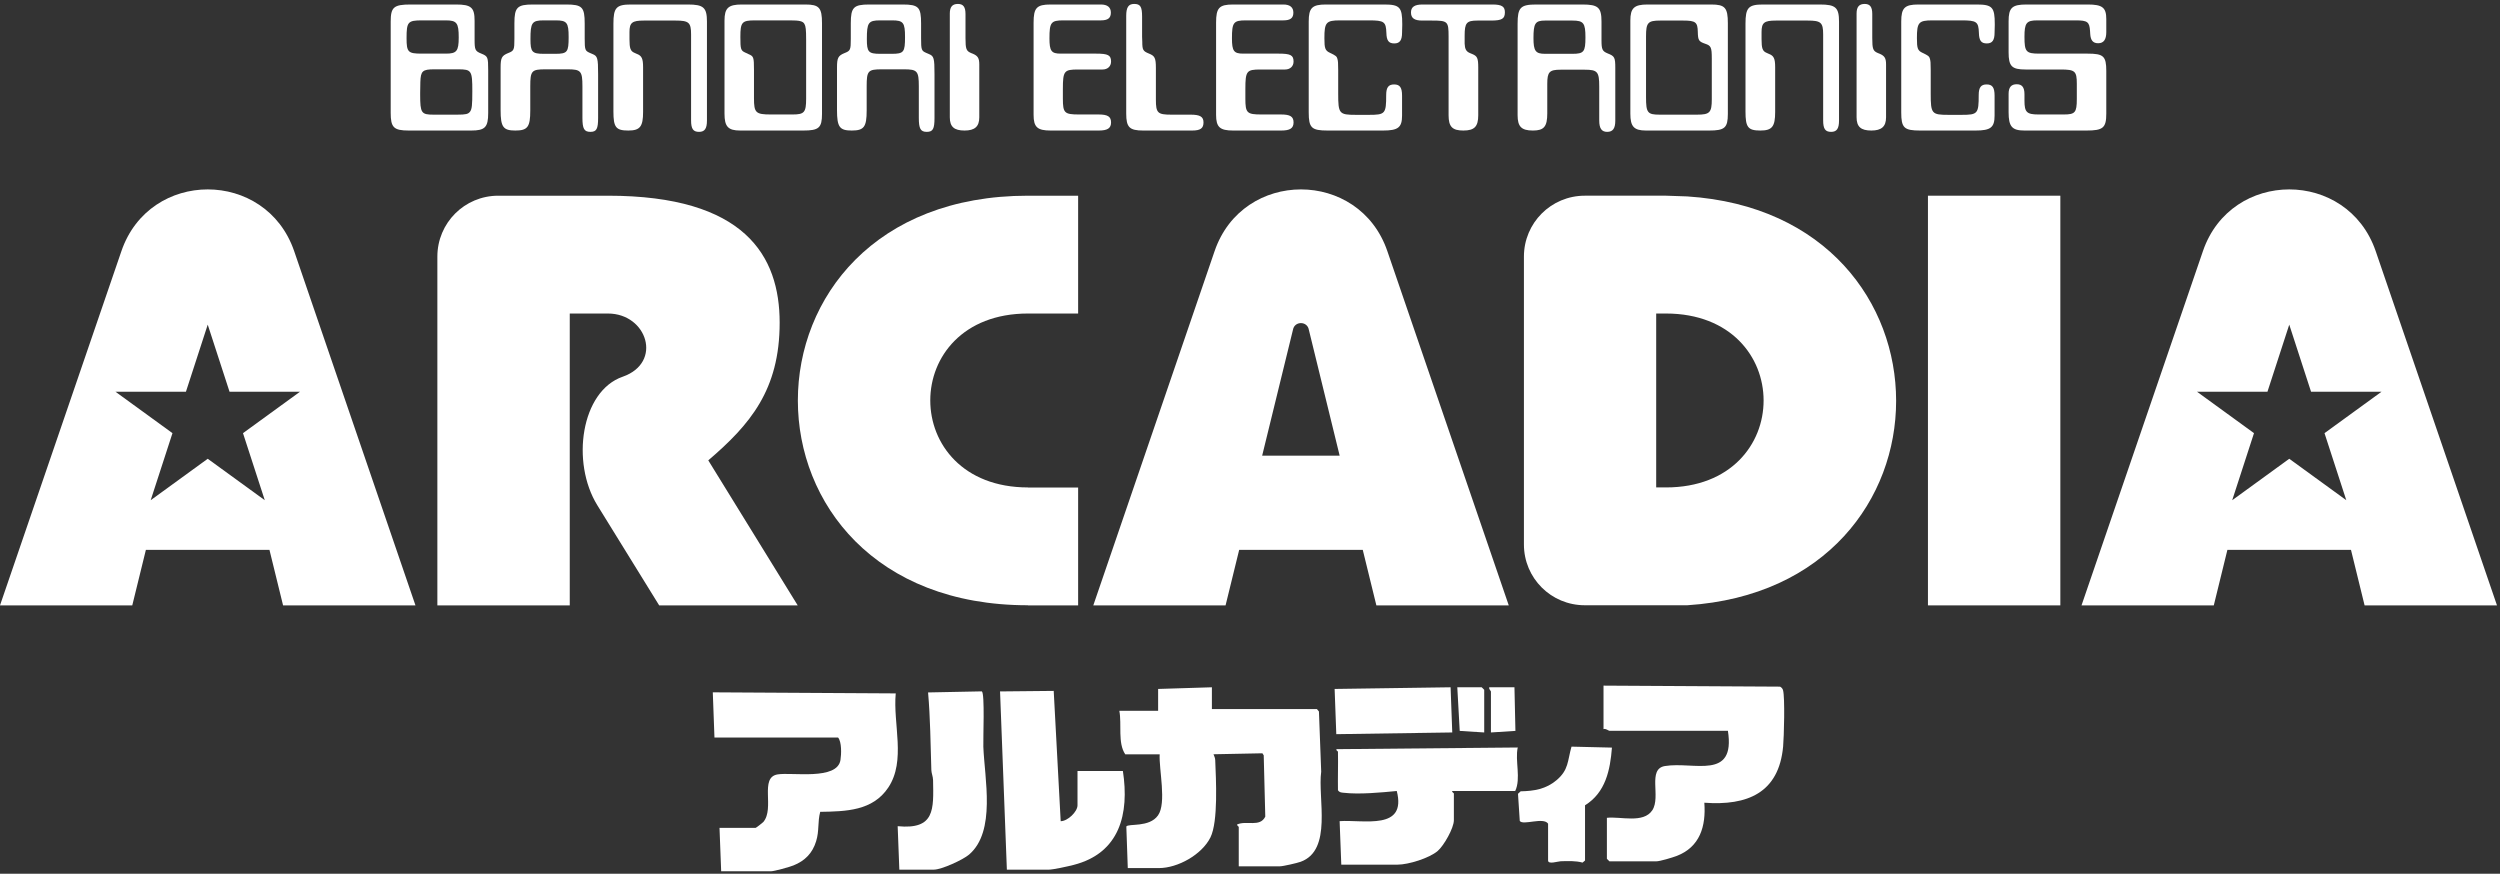 <svg width="392" height="137" viewBox="0 0 392 137" fill="none" xmlns="http://www.w3.org/2000/svg">
<rect x="0" y="0" width="392" height="137" fill="#333333" stroke="none"/>
<path d="M111.059 72.184C117.608 66.579 122.25 61.144 122.25 50.596C122.25 40.122 116.814 30.686 95.321 30.686H78.128C72.844 30.686 68.579 34.951 68.579 40.235V94.924H89.338V49.16H95.321C101.473 49.16 103.963 56.861 97.641 59.068C91.093 61.333 89.508 72.505 93.66 79.223L103.36 94.924H125.081L111.059 72.184Z" fill="white"/>
<path d="M302.302 94.924H323.061V30.686H302.302V94.924Z" fill="white"/>
<path d="M264.56 30.798L261.256 30.685H248.5C243.216 30.685 238.951 34.95 238.951 40.234V85.374C238.951 90.658 243.216 94.904 248.5 94.904H264.577C308.228 92.074 308.228 33.629 264.56 30.798ZM261.221 76.429H259.691V49.16H261.221C281.637 49.179 281.637 76.429 261.221 76.429Z" fill="white"/>
<path d="M161.182 49.16H169.051V30.686H161.182C113.078 30.686 113.078 94.924 161.182 94.905V94.924H169.051V76.45H161.182V76.43C140.762 76.411 140.762 49.16 161.182 49.16Z" fill="white"/>
<path d="M215.815 94.924H236.574L217.532 39.367C213.116 26.477 194.868 26.477 190.452 39.367L171.429 94.924H192.169L194.302 86.224H213.682L215.815 94.924ZM197.906 71.449L202.737 51.708C202.983 50.313 204.983 50.313 205.227 51.708L210.059 71.449H197.906Z" fill="white"/>
<path fill-rule="evenodd" clip-rule="evenodd" d="M19.041 39.366C23.458 26.477 41.687 26.477 46.122 39.366L65.145 94.923H44.386L42.253 86.224H22.873L20.74 94.923H0L19.041 39.366ZM29.156 61.419H18.099L27.044 67.918L23.628 78.433L32.572 71.934L41.517 78.433L38.101 67.918L47.045 61.419H35.989L32.572 50.904L29.156 61.419Z" fill="white"/>
<path fill-rule="evenodd" clip-rule="evenodd" d="M345.423 39.366C349.839 26.477 368.069 26.477 372.504 39.366L391.527 94.923H370.768L368.635 86.224H349.255L347.122 94.923H326.382L345.423 39.366ZM355.538 61.419H344.482L353.426 67.918L350.01 78.433L358.955 71.934L367.899 78.433L364.482 67.918L373.427 61.419H362.371L358.955 50.904L355.538 61.419Z" fill="white"/>
<path d="M76.549 11.046V17.713C76.549 19.965 76.045 20.468 73.882 20.468H64.105C61.735 20.468 61.261 19.994 61.261 17.683V3.402C61.261 1.121 61.735 0.706 64.401 0.706H71.512C73.882 0.706 74.416 1.18 74.416 3.254V6.217C74.416 7.817 74.505 8.024 75.482 8.409C76.49 8.824 76.549 8.943 76.549 11.046ZM69.912 8.409C71.601 8.409 71.927 8.024 71.927 5.861C71.927 3.61 71.631 3.195 69.912 3.195H66.149C63.957 3.195 63.749 3.432 63.749 5.98C63.749 8.172 63.986 8.409 66.09 8.409H69.912ZM71.69 17.979C73.053 17.979 73.408 17.89 73.705 17.505C74.001 17.09 74.06 16.498 74.06 14.276C74.06 11.076 73.942 10.869 71.838 10.869H68.105C66.238 10.869 65.972 11.135 65.912 12.854L65.883 14.543C65.883 14.661 65.883 14.75 65.883 14.868C65.883 17.713 66.061 17.979 67.957 17.979H71.69Z" fill="white"/>
<path d="M91.325 18.483V13.535C91.325 11.135 91.088 10.869 88.984 10.869H85.517C83.355 10.869 83.147 11.106 83.147 13.535V17.328C83.147 19.905 82.733 20.468 80.807 20.468C78.91 20.468 78.496 19.935 78.496 17.268V10.602C78.496 9.061 78.673 8.735 79.681 8.321C80.599 7.965 80.659 7.817 80.659 6.069V3.639C80.659 1.151 81.103 0.706 83.562 0.706H88.777C91.295 0.706 91.68 1.121 91.68 3.699V6.01C91.68 7.817 91.74 7.965 92.48 8.291L92.895 8.469C93.695 8.795 93.784 9.091 93.784 11.669V18.483C93.784 20.201 93.547 20.676 92.569 20.676C91.591 20.676 91.325 20.172 91.325 18.483ZM85.251 3.195C83.414 3.195 83.177 3.55 83.177 6.128C83.177 8.143 83.414 8.439 85.281 8.439H87.058C88.984 8.439 89.162 8.172 89.162 5.802C89.162 3.55 88.895 3.195 87.147 3.195H85.251Z" fill="white"/>
<path d="M110.85 3.402V18.898C110.85 20.172 110.494 20.676 109.606 20.676C108.687 20.676 108.361 20.201 108.361 18.868V5.387C108.361 3.521 108.006 3.224 105.932 3.224H100.954C99.117 3.224 98.702 3.55 98.702 5.032V6.128C98.702 7.58 98.85 8.024 99.502 8.291L99.828 8.439C100.628 8.735 100.836 9.18 100.836 10.543V17.565C100.836 19.846 100.362 20.468 98.525 20.468C96.569 20.468 96.184 19.965 96.184 17.476V3.728C96.184 1.21 96.628 0.706 98.939 0.706H107.858C110.317 0.706 110.85 1.18 110.85 3.402Z" fill="white"/>
<path d="M128.89 3.639V17.861C128.89 20.053 128.387 20.468 125.957 20.468H116.061C114.165 20.468 113.602 19.846 113.602 17.831V3.224C113.602 1.269 114.195 0.706 116.298 0.706H126.283C128.446 0.706 128.89 1.21 128.89 3.639ZM126.402 6.247C126.402 4.647 126.342 4.113 126.135 3.758C125.898 3.313 125.335 3.195 123.883 3.195H118.372C116.328 3.195 116.091 3.491 116.091 5.773C116.091 7.728 116.15 7.935 116.891 8.261L117.395 8.498C118.165 8.824 118.224 8.972 118.224 10.957V15.402C118.224 17.683 118.491 17.95 120.861 17.95H123.617C124.031 17.95 124.268 17.95 124.298 17.95C126.105 17.95 126.402 17.624 126.402 15.491V6.247Z" fill="white"/>
<path d="M144.071 18.483V13.535C144.071 11.135 143.834 10.869 141.731 10.869H138.264C136.101 10.869 135.894 11.106 135.894 13.535V17.328C135.894 19.905 135.479 20.468 133.553 20.468C131.657 20.468 131.242 19.935 131.242 17.268V10.602C131.242 9.061 131.42 8.735 132.427 8.321C133.346 7.965 133.405 7.817 133.405 6.069V3.639C133.405 1.151 133.849 0.706 136.309 0.706H141.523C144.042 0.706 144.427 1.121 144.427 3.699V6.01C144.427 7.817 144.486 7.965 145.227 8.291L145.642 8.469C146.441 8.795 146.53 9.091 146.53 11.669V18.483C146.53 20.201 146.293 20.676 145.316 20.676C144.338 20.676 144.071 20.172 144.071 18.483ZM137.997 3.195C136.16 3.195 135.923 3.55 135.923 6.128C135.923 8.143 136.16 8.439 138.027 8.439H139.805C141.731 8.439 141.908 8.172 141.908 5.802C141.908 3.55 141.642 3.195 139.894 3.195H137.997Z" fill="white"/>
<path d="M153.552 18.394C153.552 19.846 152.841 20.468 151.241 20.468C149.612 20.468 148.93 19.876 148.93 18.394V2.128C148.93 1.091 149.316 0.617 150.204 0.617C151.034 0.617 151.39 1.091 151.39 2.187V5.95C151.39 7.698 151.508 7.995 152.278 8.321L152.575 8.439C153.315 8.765 153.552 9.121 153.552 10.098V18.394Z" fill="white"/>
<path d="M166.659 13.92V15.461C166.659 17.713 166.896 17.95 169.177 17.95H172.259C173.681 17.95 174.214 18.276 174.214 19.194C174.214 20.113 173.651 20.468 172.288 20.468H164.733C162.659 20.468 162.066 19.935 162.066 18.009V3.55C162.066 1.239 162.541 0.706 164.733 0.706H172.614C173.651 0.706 174.184 1.151 174.184 1.98C174.184 2.839 173.71 3.195 172.614 3.195H166.718C164.792 3.195 164.555 3.521 164.555 6.01C164.555 7.995 164.852 8.409 166.303 8.409H171.873C173.74 8.409 174.214 8.646 174.214 9.654C174.214 10.395 173.681 10.898 172.881 10.898H168.999C166.866 10.898 166.659 11.135 166.659 13.92Z" fill="white"/>
<path d="M186.932 20.468H179.258C177.095 20.468 176.591 19.965 176.591 17.802V2.484C176.591 1.151 176.947 0.617 177.836 0.617C178.813 0.617 179.08 1.062 179.08 2.602V5.773L179.11 6.543C179.11 7.846 179.228 8.024 180.176 8.409C181.065 8.765 181.243 9.091 181.243 10.661V15.609C181.243 17.713 181.51 17.979 183.643 17.979H186.695C188.176 17.979 188.709 18.305 188.709 19.194C188.709 20.113 188.235 20.468 186.932 20.468Z" fill="white"/>
<path d="M195.274 13.92V15.461C195.274 17.713 195.512 17.95 197.793 17.95H200.874C202.296 17.95 202.83 18.276 202.83 19.194C202.83 20.113 202.267 20.468 200.904 20.468H193.349C191.275 20.468 190.682 19.935 190.682 18.009V3.55C190.682 1.239 191.156 0.706 193.349 0.706H201.23C202.267 0.706 202.8 1.151 202.8 1.98C202.8 2.839 202.326 3.195 201.23 3.195H195.334C193.408 3.195 193.171 3.521 193.171 6.01C193.171 7.995 193.467 8.409 194.919 8.409H200.489C202.356 8.409 202.83 8.646 202.83 9.654C202.83 10.395 202.296 10.898 201.496 10.898H197.615C195.482 10.898 195.274 11.135 195.274 13.92Z" fill="white"/>
<path d="M219.843 14.987V18.128C219.843 19.994 219.221 20.468 216.851 20.468H208.17C205.651 20.468 205.207 20.053 205.207 17.624V3.373C205.207 1.239 205.74 0.706 207.903 0.706H217.058C219.488 0.706 219.873 1.151 219.873 3.758C219.873 3.817 219.873 3.876 219.873 3.936L219.843 5.121C219.843 6.306 219.488 6.81 218.629 6.81C217.74 6.81 217.414 6.365 217.384 5.15C217.325 3.402 217.029 3.195 214.658 3.195H210.096C207.933 3.195 207.666 3.521 207.666 5.98C207.666 7.609 207.785 7.935 208.555 8.291C209.444 8.706 209.622 8.854 209.71 9.239C209.799 9.595 209.829 9.802 209.829 10.987V14.691C209.829 17.831 209.977 18.009 212.614 18.009H214.658C217.206 18.009 217.355 17.831 217.355 14.898C217.355 13.713 217.71 13.239 218.599 13.239C219.488 13.239 219.843 13.713 219.843 14.987Z" fill="white"/>
<path d="M231.789 10.602V18.068C231.789 19.846 231.197 20.468 229.449 20.468C227.73 20.468 227.138 19.876 227.138 18.068V5.743C227.138 3.343 227.019 3.224 224.501 3.224H222.99C221.775 3.224 221.242 2.839 221.242 1.95C221.242 1.091 221.805 0.706 223.049 0.706H234.011C235.493 0.706 235.967 1.032 235.967 1.921C235.967 2.928 235.522 3.224 233.804 3.224H231.671C229.952 3.224 229.656 3.58 229.656 5.595C229.656 5.654 229.656 5.713 229.656 5.802V6.839C229.686 7.669 229.893 8.084 230.486 8.321L230.841 8.469C231.641 8.795 231.789 9.121 231.789 10.602Z" fill="white"/>
<path d="M253.278 10.632V18.927C253.278 20.142 252.893 20.676 252.004 20.676C251.145 20.676 250.76 20.142 250.76 18.898V13.565C250.76 11.254 250.493 10.928 248.478 10.928H244.715C242.938 10.928 242.612 11.283 242.612 13.15V17.772C242.612 19.846 242.108 20.468 240.36 20.468C238.553 20.468 237.96 19.846 237.96 18.068V3.728C237.96 1.18 238.405 0.706 240.893 0.706H248.123C250.611 0.706 251.115 1.18 251.115 3.402V6.276C251.115 7.758 251.234 8.024 252.093 8.38C253.159 8.795 253.278 9.002 253.278 10.632ZM246.552 8.439C248.36 8.439 248.597 8.113 248.597 5.861C248.597 3.61 248.3 3.224 246.552 3.224H242.256C240.716 3.224 240.449 3.669 240.449 5.98C240.449 7.995 240.775 8.439 242.256 8.439H246.552Z" fill="white"/>
<path d="M270.927 3.639V17.861C270.927 20.053 270.423 20.468 267.994 20.468H258.098C256.202 20.468 255.639 19.846 255.639 17.831V3.224C255.639 1.269 256.231 0.706 258.335 0.706H268.32C270.483 0.706 270.927 1.21 270.927 3.639ZM268.409 9.18C268.409 7.432 268.29 7.165 267.401 6.869C266.364 6.513 266.246 6.335 266.216 5.002C266.186 3.491 265.89 3.224 263.935 3.224H260.32C258.394 3.224 258.098 3.55 258.098 5.684V15.254C258.098 17.683 258.335 17.979 260.231 17.979H266.098C268.083 17.979 268.409 17.654 268.409 15.579V9.18Z" fill="white"/>
<path d="M288.359 3.402V18.898C288.359 20.172 288.004 20.676 287.115 20.676C286.197 20.676 285.871 20.201 285.871 18.868V5.387C285.871 3.521 285.515 3.224 283.441 3.224H278.464C276.627 3.224 276.212 3.55 276.212 5.032V6.128C276.212 7.58 276.36 8.024 277.012 8.291L277.338 8.439C278.138 8.735 278.345 9.18 278.345 10.543V17.565C278.345 19.846 277.871 20.468 276.034 20.468C274.079 20.468 273.693 19.965 273.693 17.476V3.728C273.693 1.21 274.138 0.706 276.449 0.706H285.367C287.826 0.706 288.359 1.18 288.359 3.402Z" fill="white"/>
<path d="M295.734 18.394C295.734 19.846 295.023 20.468 293.423 20.468C291.793 20.468 291.112 19.876 291.112 18.394V2.128C291.112 1.091 291.497 0.617 292.386 0.617C293.215 0.617 293.571 1.091 293.571 2.187V5.95C293.571 7.698 293.689 7.995 294.46 8.321L294.756 8.439C295.497 8.765 295.734 9.121 295.734 10.098V18.394Z" fill="white"/>
<path d="M312.75 14.987V18.128C312.75 19.994 312.128 20.468 309.758 20.468H301.077C298.558 20.468 298.114 20.053 298.114 17.624V3.373C298.114 1.239 298.647 0.706 300.81 0.706H309.965C312.395 0.706 312.78 1.151 312.78 3.758C312.78 3.817 312.78 3.876 312.78 3.936L312.75 5.121C312.75 6.306 312.395 6.81 311.535 6.81C310.646 6.81 310.321 6.365 310.291 5.15C310.232 3.402 309.935 3.195 307.565 3.195H303.002C300.839 3.195 300.573 3.521 300.573 5.98C300.573 7.609 300.691 7.935 301.462 8.291C302.351 8.706 302.528 8.854 302.617 9.239C302.706 9.595 302.736 9.802 302.736 10.987V14.691C302.736 17.831 302.884 18.009 305.521 18.009H307.565C310.113 18.009 310.261 17.831 310.261 14.898C310.261 13.713 310.617 13.239 311.506 13.239C312.395 13.239 312.75 13.713 312.75 14.987Z" fill="white"/>
<path d="M330.266 11.135V17.802C330.266 20.053 329.763 20.468 327.155 20.468H317.437C315.482 20.468 314.948 19.846 314.948 17.594V14.72C314.948 13.683 315.363 13.209 316.222 13.209C317.052 13.209 317.437 13.683 317.437 14.78V15.787C317.437 17.594 317.793 17.95 319.63 17.95H323.6C325.378 17.95 325.644 17.654 325.644 15.52V13.12C325.644 11.135 325.348 10.898 323.096 10.898H317.615C315.452 10.898 314.948 10.395 314.948 8.202V3.343C314.948 1.21 315.482 0.706 317.763 0.706H327.363C329.644 0.706 330.266 1.18 330.266 2.987V5.032C330.266 6.217 329.851 6.78 328.992 6.78C328.192 6.78 327.807 6.335 327.748 5.328L327.718 4.854C327.629 3.432 327.303 3.195 325.496 3.195H319.452C317.733 3.195 317.437 3.61 317.437 5.773C317.437 8.113 317.674 8.409 319.748 8.409H327.333C329.822 8.409 330.266 8.795 330.266 11.135Z" fill="white"/>
<path d="M181.594 111.438V108.027L190.025 107.766V111.177H206.49L206.81 111.564L207.164 121.005C206.591 125.124 208.991 133.302 203.938 135.129C203.374 135.331 201.184 135.837 200.696 135.837H194.236V129.672C194.236 129.604 193.958 129.461 193.966 129.284C195.465 128.594 197.546 129.773 198.396 128.046L198.152 118.436L197.942 118.116L190.277 118.268C190.387 118.571 190.539 118.841 190.547 119.178C190.665 122.176 191.035 128.804 189.797 131.306C188.458 134.001 184.685 136.115 181.712 136.115H176.836L176.608 129.596C176.928 129.09 180.205 129.798 181.577 127.852C182.95 125.907 181.704 120.652 181.838 118.276H176.44C175.235 116.499 175.918 113.602 175.513 111.455H181.577L181.594 111.438Z" fill="white"/>
<path d="M113.08 136.628L112.819 129.806H118.487C118.563 129.806 119.573 129.014 119.683 128.896C121.519 126.74 119.034 121.897 121.932 121.426C124.189 121.055 131.28 122.394 131.786 119.169C131.929 118.267 131.996 116.322 131.407 115.64H112.027L111.766 108.557L140.452 108.725C139.997 113.517 142.094 119.27 139.281 123.489C136.839 127.153 132.645 127.229 128.61 127.296C128.181 128.896 128.484 130.235 127.97 131.903C127.398 133.773 126.219 134.977 124.408 135.701C123.768 135.954 121.409 136.619 120.854 136.619H113.08V136.628Z" fill="white"/>
<path d="M251.431 107.506L279.114 107.666C279.333 107.784 279.51 107.969 279.577 108.213C279.898 109.333 279.729 115.574 279.594 117.048C278.929 124.325 274.002 126.363 267.239 125.866C267.517 129.563 266.557 132.831 262.86 134.229C262.236 134.465 260.265 135.055 259.735 135.055H252.357L251.961 134.659V128.233C254.092 127.989 257.68 129.159 259.078 127.054C260.476 124.948 258.261 120.569 261.066 120.114C265.597 119.373 272.158 122.413 270.936 114.589H252.357C252.214 114.589 251.768 114.185 251.431 114.328V107.506Z" fill="white"/>
<path d="M157.877 136.369L156.808 108.416L165.222 108.332L166.316 128.764C167.411 128.764 168.953 127.273 168.953 126.271V120.889H176.069C177.097 127.61 175.589 133.767 168.338 135.62C167.445 135.847 165.137 136.369 164.346 136.369H157.886H157.877Z" fill="white"/>
<path d="M209.792 117.864C209.792 117.805 209.295 117.519 209.657 117.468L237.981 117.207C237.526 119.287 238.52 122.067 237.585 124.029H227.705C227.638 124.223 227.967 124.341 227.967 124.425V128.619C227.967 129.84 226.392 132.611 225.423 133.437C224.101 134.565 220.833 135.576 219.14 135.576H210.314L210.053 128.754C213.859 128.501 220.606 130.261 219.014 124.029C216.563 124.265 213.144 124.593 210.701 124.307C210.314 124.265 210.027 124.273 209.792 123.903C209.758 121.89 209.834 119.877 209.792 117.872V117.864Z" fill="white"/>
<path d="M141.016 136.368L140.755 129.546C146.617 130.119 146.39 126.918 146.305 122.32C146.297 121.764 146.053 121.258 146.036 120.753C145.909 116.694 145.876 112.626 145.522 108.575L153.953 108.406C154.441 108.743 154.138 115.835 154.188 117.089C154.374 122.067 156.201 130.346 151.957 133.993C150.988 134.827 147.628 136.359 146.432 136.359H141.033L141.016 136.368Z" fill="white"/>
<path d="M242.739 129.15C242.006 128.072 238.78 129.478 238.3 128.72L238.022 124.467L238.435 124.079C240.566 124.037 242.41 123.726 244.061 122.336C245.99 120.711 245.771 119.321 246.411 117.072L252.753 117.224C252.475 120.753 251.759 124.265 248.533 126.269V134.927L248.146 135.256C247.051 134.952 245.83 135.011 244.701 135.045C244.289 135.054 242.739 135.584 242.739 134.927V129.158V129.15Z" fill="white"/>
<path d="M227.453 107.766L227.714 114.849L209.53 115.118L209.269 108.027L227.453 107.766Z" fill="white"/>
<path d="M232.725 114.849L228.884 114.604L228.505 107.766H232.329L232.725 108.161V114.849Z" fill="white"/>
<path d="M237.467 107.766L237.618 114.604L233.778 114.849V108.423C233.778 108.338 233.416 108.052 233.517 107.766H237.467Z" fill="white"/>
</svg>
